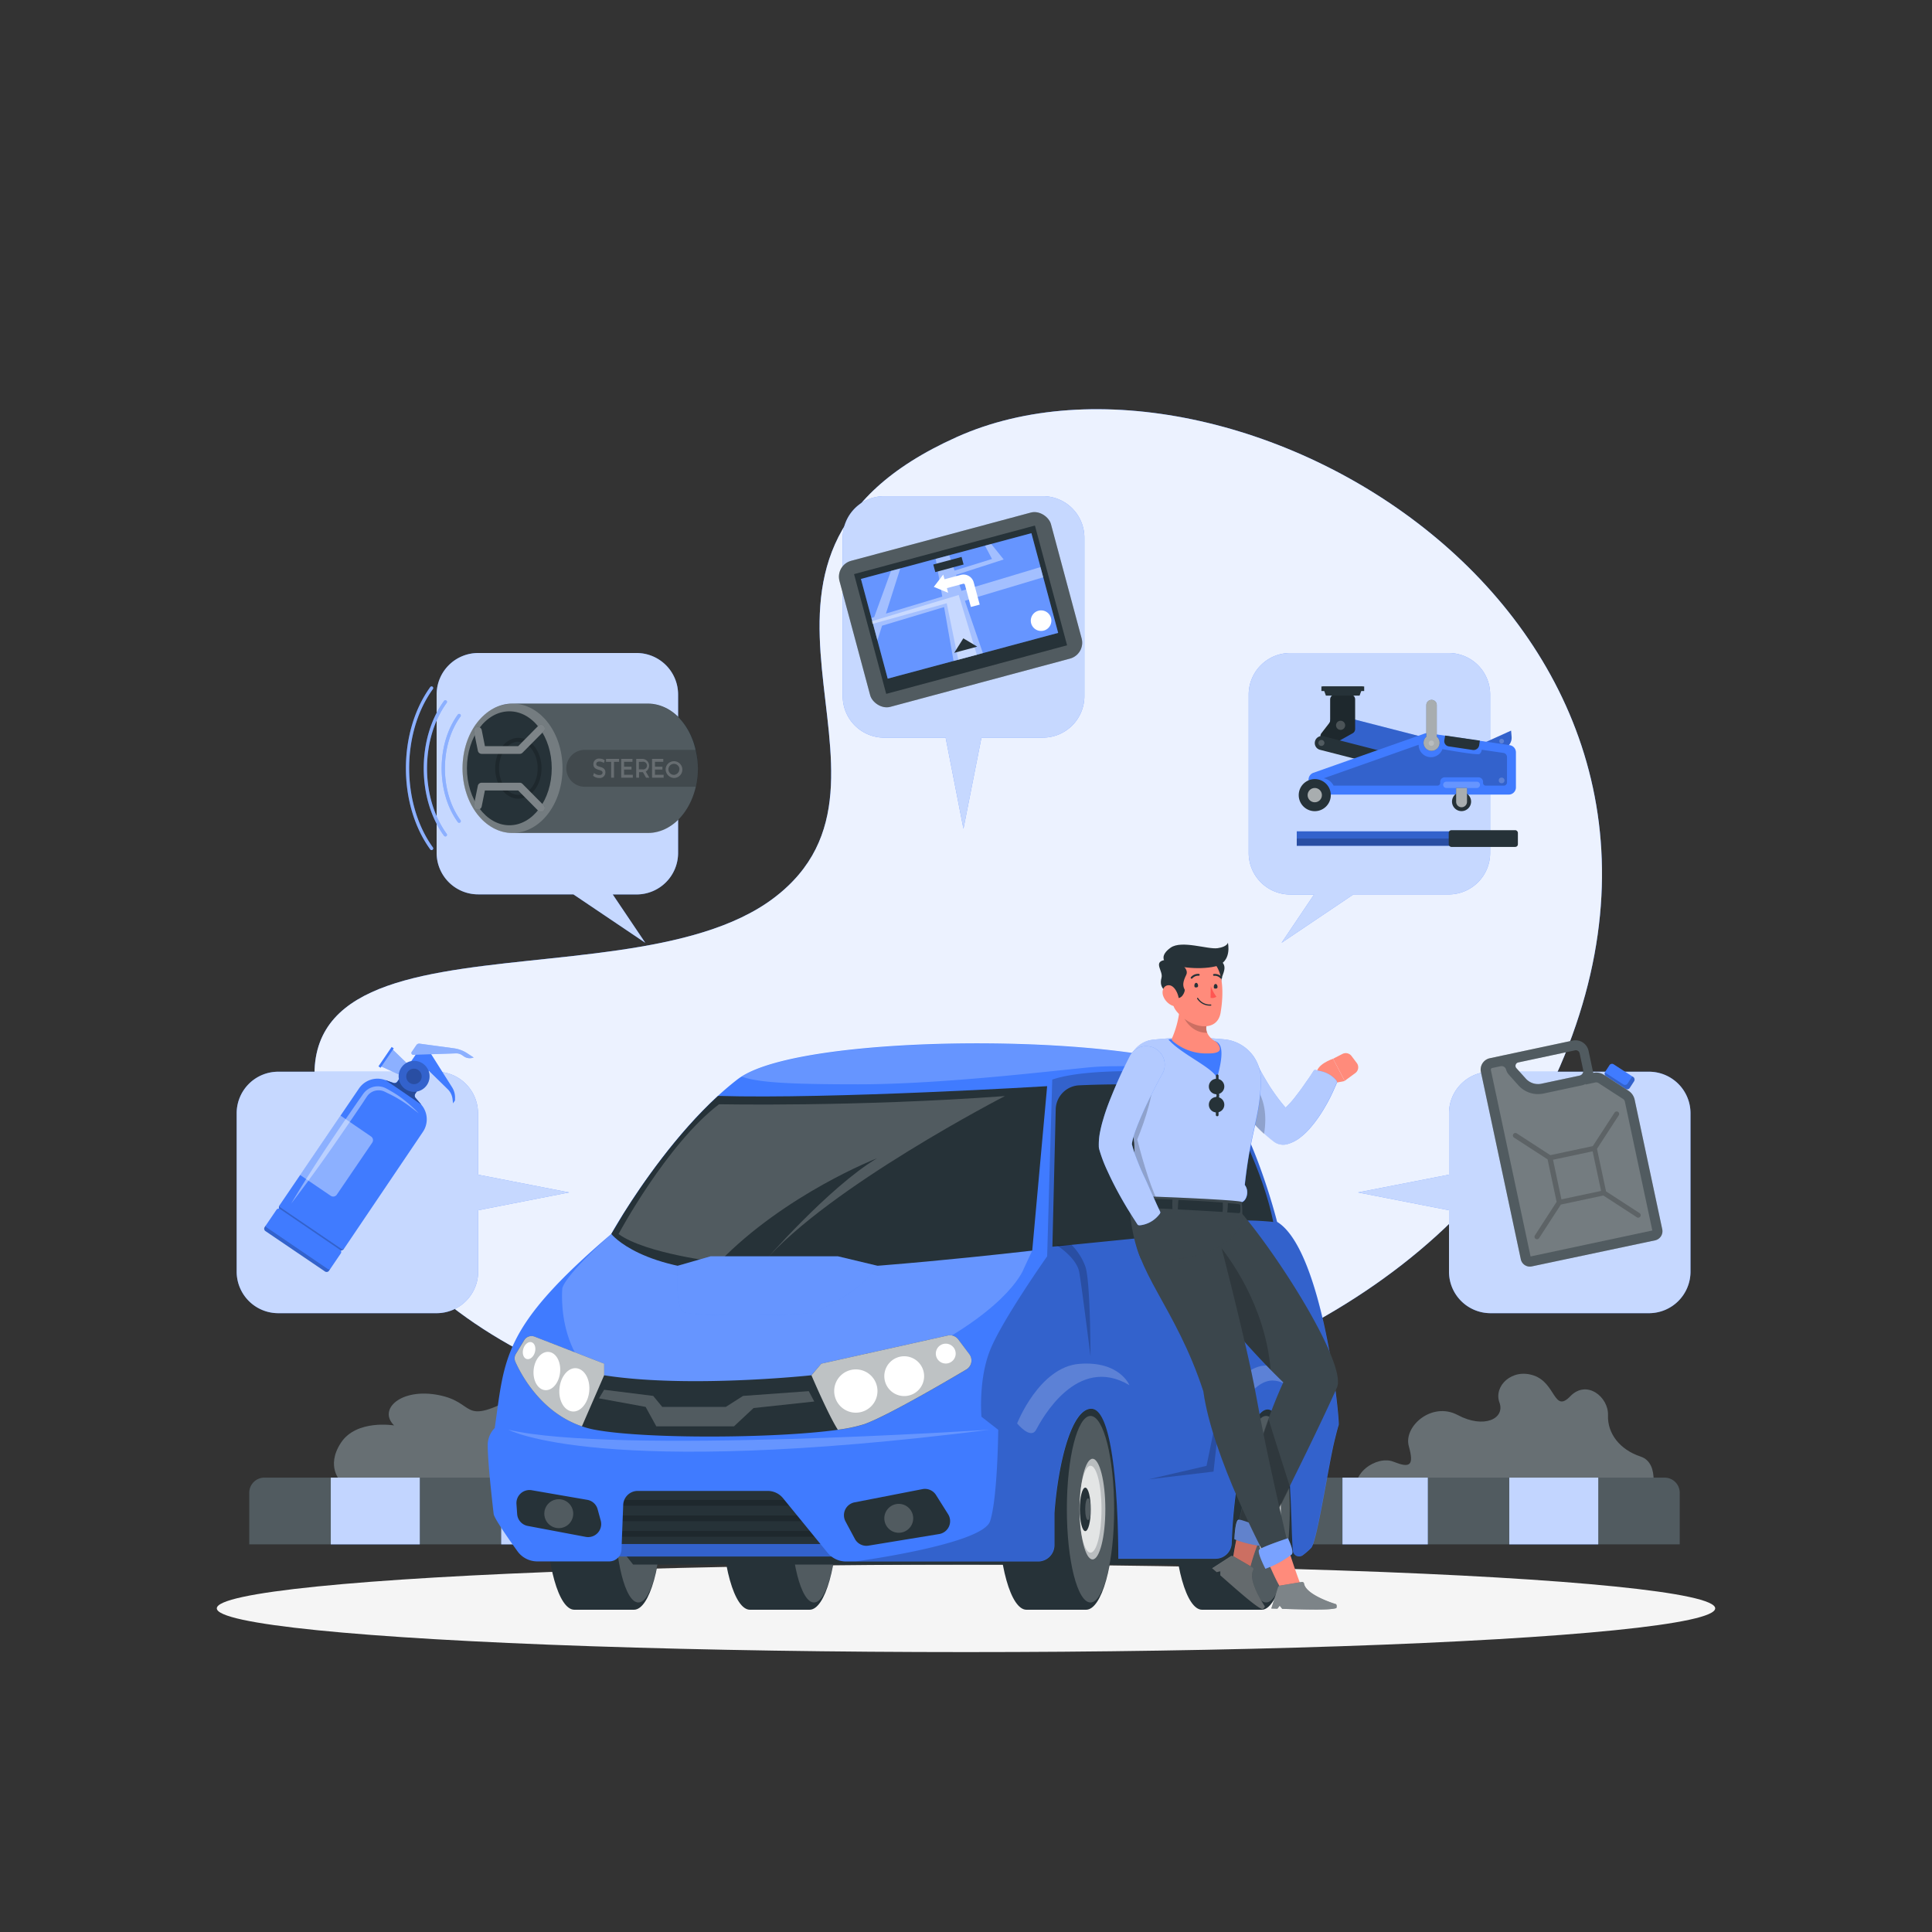 <svg xmlns="http://www.w3.org/2000/svg" viewBox="0 0 500 500"><rect x="0" y="0" width="500" height="500" fill="#333333" stroke="none"/><g id="freepik--background-simple--inject-70"><path d="M247.55,113.13c-70.64,31.78-6.51,88.43-47.3,119.28S48.57,227.59,90.84,307.7c49.66,94.1,267.12,81,314-34.38S318.19,81.35,247.55,113.13Z" style="fill:#407BFF"></path><path d="M247.55,113.13c-70.64,31.78-6.51,88.43-47.3,119.28S48.57,227.59,90.84,307.7c49.66,94.1,267.12,81,314-34.38S318.19,81.35,247.55,113.13Z" style="fill:#fff;opacity:0.9"></path></g><g id="freepik--Shadow--inject-70"><ellipse id="freepik--path--inject-70" cx="250" cy="416.24" rx="193.89" ry="11.32" style="fill:#f5f5f5"></ellipse></g><g id="freepik--Floor--inject-70"><path d="M427.3,387.68s2.67-8.94-2.73-10.73-8.6-6-8.42-10.69-5.5-9.33-9.77-4.9S402.69,358,397,356s-10.5,2.72-8.95,6.95-4.05,6.86-10.77,3.27-14.11,2.94-12.68,8.06.25,5.69-4,4-11.85,3.13-9.19,9.38S427.3,387.68,427.3,387.68Z" style="fill:#263238"></path><path d="M427.3,387.68s2.67-8.94-2.73-10.73-8.6-6-8.42-10.69-5.5-9.33-9.77-4.9S402.69,358,397,356s-10.5,2.72-8.95,6.95-4.05,6.86-10.77,3.27-14.11,2.94-12.68,8.06.25,5.69-4,4-11.85,3.13-9.19,9.38S427.3,387.68,427.3,387.68Z" style="fill:#fff;isolation:isolate;opacity:0.3"></path><path d="M169.07,389.34c4.79-3.25.48-8.78-4.32-9.43s-9.61-6.37-9.84-10-8.86-14.85-22.29-7.93-9.34,1-19.06-.93-15.84,3.65-11.57,7.85c0,0-9.76-1.66-13.78,4.52s0,10,0,10-18.35-.37-16.7,7.32S169.07,389.34,169.07,389.34Z" style="fill:#263238"></path><path d="M169.07,389.34c4.79-3.25.48-8.78-4.32-9.43s-9.61-6.37-9.84-10-8.86-14.85-22.29-7.93-9.34,1-19.06-.93-15.84,3.65-11.57,7.85c0,0-9.76-1.66-13.78,4.52s0,10,0,10-18.35-.37-16.7,7.32S169.07,389.34,169.07,389.34Z" style="fill:#fff;isolation:isolate;opacity:0.3"></path><path d="M434.71,386.54v13.14H64.51V386.54a3.92,3.92,0,0,1,3.87-4.13H430.84A3.92,3.92,0,0,1,434.71,386.54Z" style="fill:#263238"></path><rect x="85.61" y="382.41" width="23.02" height="17.26" style="fill:#407BFF"></rect><rect x="129.73" y="382.41" width="22.06" height="17.26" style="fill:#407BFF"></rect><rect x="172.89" y="382.41" width="23.02" height="17.26" style="fill:#407BFF"></rect><rect x="217" y="382.41" width="22.06" height="17.26" style="fill:#407BFF"></rect><rect x="260.16" y="382.41" width="22.06" height="17.26" style="fill:#407BFF"></rect><rect x="303.32" y="382.41" width="23.02" height="17.26" style="fill:#407BFF"></rect><rect x="347.44" y="382.41" width="22.06" height="17.26" style="fill:#407BFF"></rect><rect x="390.6" y="382.41" width="23.02" height="17.26" style="fill:#407BFF"></rect><g style="isolation:isolate;opacity:0.6"><rect x="85.61" y="382.41" width="23.02" height="17.26" style="fill:#fff"></rect><rect x="129.73" y="382.41" width="22.06" height="17.26" style="fill:#fff"></rect><rect x="172.89" y="382.41" width="23.02" height="17.26" style="fill:#fff"></rect><rect x="217" y="382.41" width="22.06" height="17.26" style="fill:#fff"></rect><rect x="260.16" y="382.41" width="22.06" height="17.26" style="fill:#fff"></rect><rect x="303.32" y="382.41" width="23.02" height="17.26" style="fill:#fff"></rect><rect x="347.44" y="382.41" width="22.06" height="17.26" style="fill:#fff"></rect><rect x="390.6" y="382.41" width="23.02" height="17.26" style="fill:#fff"></rect></g><path d="M434.71,386.54v13.14H64.51V386.54a3.92,3.92,0,0,1,3.87-4.13H430.84A3.92,3.92,0,0,1,434.71,386.54Z" style="fill:#fff;isolation:isolate;opacity:0.2"></path></g><g id="freepik--Fuel--inject-70"><path d="M426.72,277.36h-41A10.75,10.75,0,0,0,375,288.11V304l-23.57,4.6L375,313.21V329.1a10.75,10.75,0,0,0,10.75,10.75h41a10.75,10.75,0,0,0,10.75-10.75v-41A10.75,10.75,0,0,0,426.72,277.36Z" style="fill:#407BFF"></path><path d="M426.72,277.36h-41A10.75,10.75,0,0,0,375,288.11V304l-23.57,4.6L375,313.21V329.1a10.75,10.75,0,0,0,10.75,10.75h41a10.75,10.75,0,0,0,10.75-10.75v-41A10.75,10.75,0,0,0,426.72,277.36Z" style="fill:#fff;opacity:0.7"></path><rect x="415.38" y="276.78" width="7.6" height="3.66" rx="0.77" transform="translate(619.12 740.51) rotate(-147.02)" style="fill:#407BFF"></rect><path d="M415.63,278.49l5.09,3.3a.77.77,0,0,0,1.06-.22l1.16-1.79a.77.77,0,0,0-.23-1.06l-.29-.19a.45.45,0,0,1-.06.12l-1.15,1.78a.79.79,0,0,1-1.07.23l-4.79-3.11A.75.75,0,0,0,415.63,278.49Z" style="opacity:0.2"></path><path d="M385.61,273.86a3,3,0,0,0-2.34,3.61l10.31,48.41a2.4,2.4,0,0,0,2.86,1.86L428.33,321a2.42,2.42,0,0,0,1.86-2.86l-7.14-33.52a3.67,3.67,0,0,0-1.6-2.33l-6.34-4.12a3.68,3.68,0,0,0-2.78-.51h0l-1.2-5.64A3.47,3.47,0,0,0,407,269.3l-17.65,3.76Zm23.15,4.51-9.87,2.1a4.26,4.26,0,0,1-4-1.31l-2.45-2.72a.9.9,0,0,1,.48-1.48l14.74-3.14a1,1,0,0,1,1.14.74l.93,4.37A1.22,1.22,0,0,1,408.76,278.37Z" style="fill:#263238"></path><path d="M385.61,273.86a3,3,0,0,0-2.34,3.61l10.31,48.41a2.4,2.4,0,0,0,2.86,1.86L428.33,321a2.42,2.42,0,0,0,1.86-2.86l-7.14-33.52a3.67,3.67,0,0,0-1.6-2.33l-6.34-4.12a3.68,3.68,0,0,0-2.78-.51h0l-1.2-5.64A3.47,3.47,0,0,0,407,269.3l-17.65,3.76Zm23.15,4.51-9.87,2.1a4.26,4.26,0,0,1-4-1.31l-2.45-2.72a.9.9,0,0,1,.48-1.48l14.74-3.14a1,1,0,0,1,1.14.74l.93,4.37A1.22,1.22,0,0,1,408.76,278.37Z" style="fill:#fff;opacity:0.2"></path><path d="M427.62,318.45l-7.1-33.34a1.09,1.09,0,0,0-.48-.7l-6.34-4.11a1.1,1.1,0,0,0-.83-.16l-2.53.54,0-.15a3.62,3.62,0,0,1-1,.37l-9.87,2.1a6.82,6.82,0,0,1-6.5-2.11l-2.44-2.72a3.41,3.41,0,0,1-.78-1.43,1.2,1.2,0,0,0-1.42-.8l-2.14.45a.46.46,0,0,0-.35.54l10.27,48.24Z" style="fill:#fff;opacity:0.2"></path><path d="M397.23,319.72a.65.65,0,0,0,.19.89.65.65,0,0,0,.9-.19l5.63-8.68,11-2.34,8.67,5.63a.6.6,0,0,0,.49.09.62.62,0,0,0,.4-.28.64.64,0,0,0-.19-.89l-8.68-5.63-2.34-11,5.63-8.68a.64.64,0,0,0-.19-.9.66.66,0,0,0-.89.19l-5.63,8.68-11,2.34-8.68-5.63a.65.65,0,0,0-.71,1.09l8.68,5.63,2.34,11ZM405,310.2l-.9.2-.19-.89-1.8-8.47-.19-.9.9-.19,8.47-1.8.88-.19.19.9,1.81,8.47.19.88-.89.19Z" style="opacity:0.2"></path></g><g id="freepik--car-jack--inject-70"><path d="M374.91,169h-41a10.75,10.75,0,0,0-10.75,10.75v41a10.75,10.75,0,0,0,10.75,10.75h6.17L331.66,244l18.6-12.52h24.65a10.74,10.74,0,0,0,10.74-10.75v-41A10.74,10.74,0,0,0,374.91,169Z" style="fill:#407BFF"></path><path d="M374.91,169h-41a10.75,10.75,0,0,0-10.75,10.75v41a10.75,10.75,0,0,0,10.75,10.75h6.17L331.66,244l18.6-12.52h24.65a10.74,10.74,0,0,0,10.74-10.75v-41A10.74,10.74,0,0,0,374.91,169Z" style="fill:#fff;opacity:0.7"></path><path d="M384.3,192.15l6.76-3.06.14,1.57a2.94,2.94,0,0,1-1.24,2.66l-1.4,1Z" style="fill:#407BFF"></path><path d="M384.3,192.15l6.76-3.06.14,1.57a2.94,2.94,0,0,1-1.24,2.66l-1.4,1Z" style="opacity:0.2"></path><path d="M389.22,191.93a.61.61,0,1,1-.49-.72A.61.61,0,0,1,389.22,191.93Z" style="fill:#fff;opacity:0.2"></path><rect x="343.39" y="187.56" width="23.81" height="7.72" transform="translate(58.78 -82.36) rotate(14.4)" style="fill:#407BFF"></rect><rect x="343.39" y="187.56" width="23.81" height="7.72" transform="translate(58.78 -82.36) rotate(14.4)" style="opacity:0.2"></rect><path d="M342,189.74l2-2.59a1.19,1.19,0,0,0,.25-.75V181a1.24,1.24,0,0,1,1.24-1.24h4.05A1.23,1.23,0,0,1,350.7,181v7.69a1.23,1.23,0,0,1-.63,1.07l-5.13,2.88a1.25,1.25,0,0,1-1.36-.1l-1.4-1.09A1.23,1.23,0,0,1,342,189.74Z" style="fill:#263238"></path><path d="M342,189.74l2-2.59a1.19,1.19,0,0,0,.25-.75V181a1.24,1.24,0,0,1,1.24-1.24h4.05A1.23,1.23,0,0,1,350.7,181v7.69a1.23,1.23,0,0,1-.63,1.07l-5.13,2.88a1.25,1.25,0,0,1-1.36-.1l-1.4-1.09A1.23,1.23,0,0,1,342,189.74Z" style="opacity:0.2"></path><path d="M365.34,200.14l-23.72-6.09a1.8,1.8,0,0,1-1.3-2.2h0a1.81,1.81,0,0,1,2.2-1.31l23.72,6.09Z" style="fill:#263238"></path><path d="M342.73,192.47a.77.77,0,1,1-1.5-.39.79.79,0,0,1,.95-.56A.78.78,0,0,1,342.73,192.47Z" style="fill:#fff;opacity:0.2"></path><path d="M348.09,188a1.18,1.18,0,1,1-.85-1.43A1.18,1.18,0,0,1,348.09,188Z" style="fill:#fff;opacity:0.2"></path><polygon points="351.86 180.02 343.14 180.02 342.28 177.65 352.72 177.65 351.86 180.02" style="fill:#263238"></polygon><rect x="341.98" y="177.65" width="11.07" height="1.19" style="fill:#263238"></rect><path d="M339.9,200l28.8-10.16a1.93,1.93,0,0,1,.89-.09l21.13,3.1a1.88,1.88,0,0,1,1.6,1.85v9.07a1.87,1.87,0,0,1-1.87,1.87H340.52a1.87,1.87,0,0,1-1.87-1.87v-2A1.89,1.89,0,0,1,339.9,200Z" style="fill:#407BFF"></path><path d="M389.12,194.86l-5.65-.83a1.56,1.56,0,0,1-.56,1.09c-.55.41-9.61-1.25-9.61-1.25a3.17,3.17,0,0,1-6.15-1.06v-.07l-24.55,8.67.27.07a3.65,3.65,0,0,1,2.26,1.84H372a.72.72,0,0,0,.72-.72v-.26a1.16,1.16,0,0,1,1.16-1.16h8.77a1.16,1.16,0,0,1,1.16,1.16v.26a.72.72,0,0,0,.72.72h4.66a.82.82,0,0,0,.82-.82v-6.56A1.09,1.09,0,0,0,389.12,194.86Z" style="opacity:0.2"></path><path d="M344.41,205.78a4.15,4.15,0,1,1-4.15-4.15A4.14,4.14,0,0,1,344.41,205.78Z" style="fill:#263238"></path><circle cx="340.26" cy="205.78" r="1.85" style="fill:#fff;opacity:0.6"></circle><path d="M382.21,203.93H374.3a.82.82,0,0,1-.81-.82h0a.81.81,0,0,1,.81-.81h7.91a.82.82,0,0,1,.81.81h0A.82.82,0,0,1,382.21,203.93Z" style="fill:#fff;opacity:0.2"></path><path d="M380.72,207.46a2.47,2.47,0,1,0-2.47,2.46A2.48,2.48,0,0,0,380.72,207.46Z" style="fill:#263238"></path><path d="M378.25,208.91h0a1.4,1.4,0,0,1-1.4-1.4v-3.58h2.81v3.58A1.4,1.4,0,0,1,378.25,208.91Z" style="fill:#263238"></path><path d="M378.25,208.91h0a1.4,1.4,0,0,1-1.4-1.4v-3.58h2.81v3.58A1.4,1.4,0,0,1,378.25,208.91Z" style="fill:#fff;opacity:0.6"></path><path d="M371.83,190.67v-8.2a1.34,1.34,0,0,0-1.34-1.34h0a1.35,1.35,0,0,0-1.35,1.34v8.2a2.07,2.07,0,1,0,3.42,1.57A2,2,0,0,0,371.83,190.67Z" style="fill:#263238"></path><path d="M374,190.36l-.21,1.24a1.36,1.36,0,0,0,1.13,1.56l6.22.93a1.47,1.47,0,0,0,1.67-1.23l.17-1.19Z" style="fill:#263238"></path><path d="M371.83,190.67v-8.2a1.34,1.34,0,0,0-1.34-1.34h0a1.35,1.35,0,0,0-1.35,1.34v8.2a2.07,2.07,0,1,0,3.42,1.57A2,2,0,0,0,371.83,190.67Z" style="fill:#fff;opacity:0.6"></path><circle cx="370.44" cy="192.34" r="0.68" style="fill:#fff;opacity:0.2"></circle><circle cx="388.62" cy="201.97" r="0.74" style="fill:#fff;opacity:0.2"></circle><rect x="335.6" y="215.15" width="56.21" height="3.74" style="fill:#407BFF"></rect><rect x="335.6" y="215.15" width="56.21" height="3.74" style="opacity:0.2"></rect><rect x="335.6" y="217.02" width="56.21" height="1.87" style="opacity:0.2"></rect><rect x="374.93" y="214.85" width="17.9" height="4.33" rx="0.67" style="fill:#263238"></rect></g><g id="freepik--Device--inject-70"><path d="M269.84,128.41h-41a10.75,10.75,0,0,0-10.75,10.75v41a10.75,10.75,0,0,0,10.75,10.75h15.89l4.61,23.58L254,190.9h15.89a10.75,10.75,0,0,0,10.75-10.75v-41A10.75,10.75,0,0,0,269.84,128.41Z" style="fill:#407BFF"></path><path d="M269.84,128.41h-41a10.75,10.75,0,0,0-10.75,10.75v41a10.75,10.75,0,0,0,10.75,10.75h15.89l4.61,23.58L254,190.9h15.89a10.75,10.75,0,0,0,10.75-10.75v-41A10.75,10.75,0,0,0,269.84,128.41Z" style="fill:#fff;opacity:0.7"></path><rect x="220.25" y="138.24" width="56.67" height="39.13" rx="4.26" transform="translate(-32.41 69.85) rotate(-15.03)" style="fill:#263238"></rect><rect x="220.25" y="138.24" width="56.67" height="39.13" rx="4.26" transform="translate(-32.41 69.85) rotate(-15.03)" style="fill:#fff;opacity:0.2"></rect><rect x="224.35" y="141.76" width="48.47" height="32.09" transform="translate(-32.41 69.85) rotate(-15.03)" style="fill:#263238"></rect><rect x="225.49" y="143.46" width="45.68" height="26.72" transform="translate(-32.17 69.75) rotate(-15.03)" style="fill:#407BFF"></rect><rect x="225.49" y="143.47" width="45.67" height="26.71" transform="translate(-32.17 69.75) rotate(-15.03)" style="fill:#fff;opacity:0.2"></rect><polygon points="269.98 149.4 249.71 155.48 254.37 169.03 246.78 171.06 244.33 157.11 228.28 161.93 227.07 165.72 225.51 159.93 226.24 159.71 230.59 147.75 232.99 147.11 229.28 158.79 243.86 154.4 242.16 144.65 245.67 143.71 247.03 147.68 256.73 144.66 254.92 141.22 256.54 140.79 259.75 144.79 247.41 148.78 248.83 152.91 269.27 146.77 269.98 149.4" style="fill:#fff;opacity:0.4"></polygon><path d="M272,159.94a2.66,2.66,0,1,1-3.26-1.88A2.66,2.66,0,0,1,272,159.94Z" style="fill:#fff"></path><polygon points="252.8 169.45 248.11 153.98 225.62 160.77 225.79 161.47 245.01 156.12 248 170.74 252.8 169.45" style="fill:#fff;opacity:0.4"></polygon><path d="M248.64,148.79l-4.2,1.12-.33-1.21-2.44,3.18,3.71,1.54-.32-1.21,4.2-1.13a.37.37,0,0,1,.46.26l1.54,5.74,2.29-.61L252,150.73A2.74,2.74,0,0,0,248.64,148.79Z" style="fill:#fff"></path><rect x="241.66" y="145.1" width="7.58" height="2.03" transform="translate(-29.49 68.63) rotate(-15.03)" style="fill:#263238"></rect><polygon points="249.31 165.2 252.9 167.35 246.95 168.95 249.31 165.2" style="fill:#263238"></polygon></g><g id="freepik--Speaker--inject-70"><path d="M164.78,169h-41A10.74,10.74,0,0,0,113,179.71v41a10.74,10.74,0,0,0,10.74,10.75h24.65L167,244l-8.43-12.52h6.18a10.74,10.74,0,0,0,10.74-10.75v-41A10.74,10.74,0,0,0,164.78,169Z" style="fill:#407BFF"></path><path d="M164.78,169h-41A10.74,10.74,0,0,0,113,179.71v41a10.74,10.74,0,0,0,10.74,10.75h24.65L167,244l-8.43-12.52h6.18a10.74,10.74,0,0,0,10.74-10.75v-41A10.74,10.74,0,0,0,164.78,169Z" style="fill:#fff;opacity:0.7"></path><path d="M167.65,182.09h-35c-7.15,0-12.95,7.49-12.95,16.74s5.8,16.75,12.95,16.75h35c7.16,0,13-7.5,13-16.75S174.81,182.09,167.65,182.09Z" style="fill:#263238"></path><path d="M180.61,198.83a21.22,21.22,0,0,1-.54,4.78c-1.59,6.92-6.55,12-12.42,12h-35c-7.16,0-13-7.5-13-16.75a19.42,19.42,0,0,1,3.8-11.84,11.68,11.68,0,0,1,9.16-4.9h35c5.88,0,10.84,5,12.42,12A21.13,21.13,0,0,1,180.61,198.83Z" style="fill:#fff;opacity:0.2"></path><ellipse cx="132.63" cy="198.83" rx="12.95" ry="16.74" style="fill:#fff;opacity:0.2"></ellipse><path d="M131.84,213.58c-6,0-11-6.62-11-14.75s4.92-14.74,11-14.74,10.95,6.61,10.95,14.74S137.88,213.58,131.84,213.58Z" style="fill:#263238"></path><g style="opacity:0.2"><path d="M134.15,206.71c-3.3,0-6-3.53-6-7.88s2.69-7.88,6-7.88,6,3.53,6,7.88S137.45,206.71,134.15,206.71Zm0-14.76c-2.75,0-5,3.09-5,6.88s2.24,6.88,5,6.88,5-3.08,5-6.88S136.9,192,134.15,192Z"></path></g><path d="M134.51,195.1h-9.84a1,1,0,0,1-1-.81l-1-4.94a1,1,0,0,1,2-.4l.83,4.15h8.61l5.19-5.25a1,1,0,0,1,1.42,1.41l-5.49,5.54A1,1,0,0,1,134.51,195.1Z" style="fill:#263238"></path><path d="M140,210.1a1,1,0,0,1-.71-.29l-5.19-5.24h-8.61l-.83,4.14a1,1,0,0,1-2-.4l1-4.94a1,1,0,0,1,1-.8h9.84a1,1,0,0,1,.71.29l5.49,5.54a1,1,0,0,1,0,1.42A1,1,0,0,1,140,210.1Z" style="fill:#263238"></path><g style="opacity:0.4"><path d="M134.51,195.1h-9.84a1,1,0,0,1-1-.81l-1-4.94a1,1,0,0,1,2-.4l.83,4.15h8.61l5.19-5.25a1,1,0,0,1,1.42,1.41l-5.49,5.54A1,1,0,0,1,134.51,195.1Z" style="fill:#fff"></path><path d="M140,210.1a1,1,0,0,1-.71-.29l-5.19-5.24h-8.61l-.83,4.14a1,1,0,0,1-2-.4l1-4.94a1,1,0,0,1,1-.8h9.84a1,1,0,0,1,.71.29l5.49,5.54a1,1,0,0,1,0,1.42A1,1,0,0,1,140,210.1Z" style="fill:#fff"></path></g><path d="M180.61,198.83a21.22,21.22,0,0,1-.54,4.78H151.34a4.78,4.78,0,0,1-4.78-4.78,4.78,4.78,0,0,1,4.78-4.77h28.73A21.13,21.13,0,0,1,180.61,198.83Z" style="opacity:0.2"></path><g style="opacity:0.2"><path d="M153.49,200.75l.25-.7a2,2,0,0,0,1.32.53c.62,0,.88-.27.88-.63,0-1-2.37-.36-2.37-2.17a1.42,1.42,0,0,1,1.61-1.45,2.15,2.15,0,0,1,1.32.43l-.23.7a1.9,1.9,0,0,0-1.1-.38c-.61,0-.86.29-.86.66,0,1,2.36.36,2.36,2.15a1.43,1.43,0,0,1-1.61,1.45A2.25,2.25,0,0,1,153.49,200.75Z" style="fill:#fff"></path><path d="M158.16,197.16h-1.32v-.76h3.38v.76H158.9v4.11h-.74Z" style="fill:#fff"></path><path d="M163.77,200.51v.76h-3V196.4h2.91v.75h-2.17v1.27h1.92v.74h-1.92v1.35Z" style="fill:#fff"></path><path d="M167.2,201.27l-.81-1.43h-1v1.42h-.74V196.4h1.64a1.76,1.76,0,0,1,.84,3.27l.92,1.6Zm-1-4.11h-.86v1.94h.86a1,1,0,1,0,0-1.94Z" style="fill:#fff"></path><path d="M171.75,200.51v.76h-3V196.4h2.91v.75H169.5v1.27h1.93v.74H169.5v1.35Z" style="fill:#fff"></path><path d="M172.28,198.83a2.17,2.17,0,1,1,2.14,2.51A2.27,2.27,0,0,1,172.28,198.83Zm3.54,0a1.43,1.43,0,1,0-1.4,1.71A1.53,1.53,0,0,0,175.82,198.83Z" style="fill:#fff"></path></g><path d="M111.69,220a.41.41,0,0,1-.34-.18c-8.4-11.57-8.4-30.39,0-42a.42.42,0,0,1,.59-.1.44.44,0,0,1,.1.6c-8.2,11.29-8.2,29.67,0,41a.43.43,0,0,1-.35.68Z" style="fill:#407BFF"></path><path d="M115.26,216.47a.46.46,0,0,1-.35-.17c-7-9.62-7-25.28,0-34.9a.43.43,0,0,1,.6-.09.42.42,0,0,1,.09.59c-6.78,9.35-6.78,24.55,0,33.9a.42.42,0,0,1-.09.59A.39.39,0,0,1,115.26,216.47Z" style="fill:#407BFF"></path><path d="M118.83,212.94a.44.44,0,0,1-.35-.18c-5.57-7.67-5.57-20.15,0-27.82a.44.44,0,0,1,.6-.1.43.43,0,0,1,.09.6c-5.37,7.39-5.37,19.43,0,26.82a.43.43,0,0,1-.09.6A.49.49,0,0,1,118.83,212.94Z" style="fill:#407BFF"></path><g style="opacity:0.4"><path d="M111.69,220a.41.41,0,0,1-.34-.18c-8.4-11.57-8.4-30.39,0-42a.42.42,0,0,1,.59-.1.44.44,0,0,1,.1.6c-8.2,11.29-8.2,29.67,0,41a.43.43,0,0,1-.35.68Z" style="fill:#fff"></path></g><g style="opacity:0.4"><path d="M115.26,216.47a.46.46,0,0,1-.35-.17c-7-9.62-7-25.28,0-34.9a.43.43,0,0,1,.6-.09.42.42,0,0,1,.09.59c-6.78,9.35-6.78,24.55,0,33.9a.42.42,0,0,1-.09.59A.39.39,0,0,1,115.26,216.47Z" style="fill:#fff"></path></g><g style="opacity:0.4"><path d="M118.83,212.94a.44.44,0,0,1-.35-.18c-5.57-7.67-5.57-20.15,0-27.82a.44.44,0,0,1,.6-.1.43.43,0,0,1,.09.6c-5.37,7.39-5.37,19.43,0,26.82a.43.43,0,0,1-.09.6A.49.49,0,0,1,118.83,212.94Z" style="fill:#fff"></path></g></g><g id="freepik--Extinguisher--inject-70"><path d="M147.28,308.6,123.71,304V288.11A10.75,10.75,0,0,0,113,277.36H72a10.75,10.75,0,0,0-10.75,10.75v41A10.76,10.76,0,0,0,72,339.85h41a10.75,10.75,0,0,0,10.75-10.75V313.21Z" style="fill:#407BFF"></path><path d="M147.28,308.6,123.71,304V288.11A10.75,10.75,0,0,0,113,277.36H72a10.75,10.75,0,0,0-10.75,10.75v41A10.76,10.76,0,0,0,72,339.85h41a10.75,10.75,0,0,0,10.75-10.75V313.21Z" style="fill:#fff;opacity:0.7"></path><path d="M88.21,323.64a.69.69,0,0,1,0,.72l-3.06,4.51a.75.75,0,0,1-1,.2L68.68,318.59a.75.75,0,0,1-.19-1l3.06-4.5a.77.77,0,0,1,.66-.31,1,1,0,0,1,.13-.84L92.9,281.7a5.8,5.8,0,0,1,6.72-2.21h0l0,0,2.18.76a.89.89,0,0,0,1-.34l3.06-4.48,4.58,3.12-3,4.48a.9.9,0,0,0,.07,1.1l1.51,1.74,0,0a5.8,5.8,0,0,1,.42,7.07L89,323.21A1,1,0,0,1,88.21,323.64Z" style="fill:#407BFF"></path><path d="M96.35,295.69l-9.18,13.48a1.13,1.13,0,0,1-1.58.3l-7.93-5.39,10.46-15.37L96,294.1A1.15,1.15,0,0,1,96.35,295.69Z" style="fill:#fff;opacity:0.4"></path><path d="M109.06,285.89c-2.52-1.74-8.79-6.06-9.39-6.38l2.18.76a.89.89,0,0,0,1-.34l3.06-4.48,4.58,3.12-3,4.48a.9.9,0,0,0,.07,1.1Z" style="fill:#407BFF"></path><path d="M109.06,285.89c-2.52-1.74-8.79-6.06-9.39-6.38l2.18.76a.89.89,0,0,0,1-.34l3.06-4.48,4.58,3.12-3,4.48a.9.9,0,0,0,.07,1.1Z" style="opacity:0.4"></path><polygon points="105.55 279.14 98.41 275.88 101.44 271.44 107.08 276.89 105.55 279.14" style="fill:#407BFF"></polygon><polygon points="105.55 279.14 98.41 275.88 101.44 271.44 107.08 276.89 105.55 279.14" style="fill:#fff;opacity:0.4"></polygon><path d="M110.46,280.83a4,4,0,1,1-1.06-5.6A4,4,0,0,1,110.46,280.83Z" style="fill:#407BFF"></path><path d="M106.53,272.28l1.23-1.81a.87.87,0,0,1,.84-.37l8.86,1.2a8.44,8.44,0,0,1,3.59,1.38l1.53,1h0a2.75,2.75,0,0,1-2.52-.28l-.46-.32a2.69,2.69,0,0,0-1.62-.47l-11,.38A.48.48,0,0,1,106.53,272.28Z" style="fill:#407BFF"></path><path d="M111.32,272.4l5.69,9a5,5,0,0,1,.75,2.93l0,.46-.52.76-.12-1.09a4.26,4.26,0,0,0-1.25-2.57L111,277.13l-1.42,2.09-4.29-2.92,2.69-3.94Z" style="fill:#407BFF"></path><rect x="99.58" y="270.61" width="0.66" height="6.07" transform="translate(171.25 -8.8) rotate(34.23)" style="fill:#407BFF"></rect><path d="M110.46,280.83a4,4,0,1,1-1.06-5.6A4,4,0,0,1,110.46,280.83Z" style="opacity:0.2"></path><path d="M108.79,279.7a2,2,0,0,1-2.79.53,2,2,0,1,1,2.79-.53Z" style="opacity:0.2"></path><path d="M106.53,272.28l1.23-1.81a.87.87,0,0,1,.84-.37l8.86,1.2a8.44,8.44,0,0,1,3.59,1.38l1.53,1h0a2.75,2.75,0,0,1-2.52-.28l-.46-.32a2.69,2.69,0,0,0-1.62-.47l-11,.38A.48.48,0,0,1,106.53,272.28Z" style="fill:#fff;opacity:0.4"></path><path d="M85.44,328.37l-.34.5a.75.75,0,0,1-1,.2L68.68,318.59a.75.75,0,0,1-.19-1l.34-.5h0a.46.46,0,0,0,.16.55l15.86,10.79a.45.45,0,0,0,.57-.05Z" style="opacity:0.2"></path><path d="M89,323.14l0,.07a1,1,0,0,1-.74.43l-16-10.89a1,1,0,0,1,.13-.84l0-.08h0a.46.46,0,0,0,.12.61l15.86,10.79a.44.44,0,0,0,.61-.11Z" style="opacity:0.2"></path><path d="M75.36,311.48q3.23-5.43,6.66-10.71c2.28-3.53,4.62-7,7-10.5l3.58-5.19.91-1.29.45-.65a5.35,5.35,0,0,1,.58-.68,4.6,4.6,0,0,1,3.22-1.32,4.67,4.67,0,0,1,1.73.33,12.07,12.07,0,0,1,1.44.77,29,29,0,0,1,2.69,1.7,37.27,37.27,0,0,1,4.76,4.19l-2.51-1.92c-.84-.62-1.71-1.2-2.6-1.73a30.21,30.21,0,0,0-2.75-1.48c-.47-.22-.95-.49-1.37-.64a3.5,3.5,0,0,0-1.36-.18,3.59,3.59,0,0,0-2.85,1.63l-.44.66-.86,1.31L90.09,291c-2.38,3.47-4.76,6.93-7.21,10.34S77.93,308.15,75.36,311.48Z" style="fill:#fff;opacity:0.4"></path></g><g id="freepik--Car--inject-70"><path d="M164.06,364.6H148.65c-4.05,0-7.33,11.63-7.33,26s3.28,26,7.33,26h15.41c4.05,0,7.33-11.63,7.33-26S168.11,364.6,164.06,364.6Z" style="fill:#263238"></path><path d="M165.21,366.44c-3.38,0-6.12,10.81-6.12,24.14s2.74,24.14,6.12,24.14,6.12-10.81,6.12-24.14S168.59,366.44,165.21,366.44Z" style="fill:#fff;opacity:0.2"></path><path d="M165.74,377.53c-1.83,0-3.31,5.84-3.31,13.05s1.48,13,3.31,13,3.31-5.84,3.31-13S167.57,377.53,165.74,377.53Z" style="fill:#fff;opacity:0.6"></path><path d="M165.21,379.33c-1.57,0-2.85,5-2.85,11.25s1.28,11.25,2.85,11.25,2.86-5,2.86-11.25S166.79,379.33,165.21,379.33Z" style="fill:#fff;opacity:0.6"></path><path d="M163.86,385c-.79,0-1.43,2.52-1.43,5.63s.64,5.63,1.43,5.63,1.43-2.52,1.43-5.63S164.65,385,163.86,385Z" style="fill:#263238"></path><path d="M164.56,387.77c-.39,0-.71,1.26-.71,2.81s.32,2.81.71,2.81.71-1.26.71-2.81S165,387.77,164.56,387.77Z" style="fill:#fff;opacity:0.2"></path><path d="M209.51,364.6H194.09c-4.05,0-7.33,11.63-7.33,26s3.28,26,7.33,26h15.42c4.05,0,7.33-11.63,7.33-26S213.56,364.6,209.51,364.6Z" style="fill:#263238"></path><path d="M210.66,366.44c-3.38,0-6.13,10.81-6.13,24.14s2.75,24.14,6.13,24.14,6.12-10.81,6.12-24.14S214,366.44,210.66,366.44Z" style="fill:#fff;opacity:0.2"></path><path d="M211.19,377.53c-1.83,0-3.31,5.84-3.31,13.05s1.48,13,3.31,13,3.31-5.84,3.31-13S213,377.53,211.19,377.53Z" style="fill:#fff;opacity:0.6"></path><path d="M210.66,379.33c-1.58,0-2.86,5-2.86,11.25s1.28,11.25,2.86,11.25,2.85-5,2.85-11.25S212.23,379.33,210.66,379.33Z" style="fill:#fff;opacity:0.6"></path><path d="M209.31,385c-.79,0-1.43,2.52-1.43,5.63s.64,5.63,1.43,5.63,1.42-2.52,1.42-5.63S210.09,385,209.31,385Z" style="fill:#263238"></path><path d="M210,387.77c-.4,0-.72,1.26-.72,2.81s.32,2.81.72,2.81.71-1.26.71-2.81S210.4,387.77,210,387.77Z" style="fill:#fff;opacity:0.2"></path><path d="M337.21,398.49l-3.36,6.42h-170l-7.5-9.46L276.1,340.39s62.54,5.8,62.54,7S337.21,398.49,337.21,398.49Z" style="fill:#263238"></path><path d="M281.07,364.6H265.65c-4,0-7.33,11.63-7.33,26s3.29,26,7.33,26h15.42c4.05,0,7.33-11.63,7.33-26S285.12,364.6,281.07,364.6Z" style="fill:#263238"></path><path d="M282.22,366.44c-3.38,0-6.12,10.81-6.12,24.14s2.74,24.14,6.12,24.14,6.12-10.81,6.12-24.14S285.6,366.44,282.22,366.44Z" style="fill:#fff;opacity:0.2"></path><path d="M282.75,377.53c-1.83,0-3.31,5.84-3.31,13.05s1.48,13,3.31,13,3.31-5.84,3.31-13S284.58,377.53,282.75,377.53Z" style="fill:#fff;opacity:0.6"></path><path d="M282.22,379.33c-1.58,0-2.86,5-2.86,11.25s1.28,11.25,2.86,11.25,2.85-5,2.85-11.25S283.8,379.33,282.22,379.33Z" style="fill:#fff;opacity:0.6"></path><path d="M280.87,385c-.79,0-1.43,2.52-1.43,5.63s.64,5.63,1.43,5.63,1.42-2.52,1.42-5.63S281.66,385,280.87,385Z" style="fill:#263238"></path><path d="M281.57,387.77c-.4,0-.72,1.26-.72,2.81s.32,2.81.72,2.81.71-1.26.71-2.81S282,387.77,281.57,387.77Z" style="fill:#fff;opacity:0.2"></path><path d="M326.52,364.6H311.1c-4.05,0-7.33,11.63-7.33,26s3.28,26,7.33,26h15.42c4,0,7.33-11.63,7.33-26S330.56,364.6,326.52,364.6Z" style="fill:#263238"></path><path d="M327.66,366.44c-3.38,0-6.12,10.81-6.12,24.14s2.74,24.14,6.12,24.14,6.13-10.81,6.13-24.14S331.05,366.44,327.66,366.44Z" style="fill:#fff;opacity:0.2"></path><path d="M328.19,377.53c-1.82,0-3.3,5.84-3.3,13.05s1.48,13,3.3,13,3.31-5.84,3.31-13S330,377.53,328.19,377.53Z" style="fill:#fff;opacity:0.6"></path><path d="M327.66,379.33c-1.57,0-2.85,5-2.85,11.25s1.28,11.25,2.85,11.25,2.86-5,2.86-11.25S329.24,379.33,327.66,379.33Z" style="fill:#fff;opacity:0.6"></path><path d="M326.31,385c-.79,0-1.42,2.52-1.42,5.63s.63,5.63,1.42,5.63,1.43-2.52,1.43-5.63S327.1,385,326.31,385Z" style="fill:#263238"></path><path d="M327,387.77c-.39,0-.71,1.26-.71,2.81s.32,2.81.71,2.81.72-1.26.72-2.81S327.41,387.77,327,387.77Z" style="fill:#fff;opacity:0.2"></path><rect x="159.37" y="377.54" width="58.55" height="24.29" style="fill:#263238"></rect><rect x="159.37" y="399.59" width="58.55" height="3.23" style="fill:#407BFF"></rect><rect x="159.37" y="399.59" width="58.55" height="3.23" style="opacity:0.2"></rect><rect x="159.37" y="396.21" width="58.55" height="1.49" style="opacity:0.2"></rect><rect x="159.37" y="392.2" width="58.55" height="1.49" style="opacity:0.2"></rect><rect x="159.37" y="388.19" width="58.55" height="1.49" style="opacity:0.2"></rect><rect x="159.37" y="384.18" width="58.55" height="1.49" style="opacity:0.2"></rect><rect x="159.37" y="380.17" width="58.55" height="1.49" style="opacity:0.2"></rect><rect x="159.37" y="376.16" width="58.55" height="1.49" style="opacity:0.2"></rect><path d="M126.22,373.85c0,2.43.31,6.29.69,10.14.28,2.81.59,5.6.85,7.83.13,1.11,3.81,6.37,6.15,9.63a6.32,6.32,0,0,0,5.14,2.64h18.61a3.18,3.18,0,0,0,3.18-3.06l.45-11.59a3.75,3.75,0,0,1,3.73-3.59l33.62,0a5.12,5.12,0,0,1,4,1.87l11.52,14.11a6.17,6.17,0,0,0,4.79,2.28h49.7a4.24,4.24,0,0,0,4.24-4.24v-8.29c.95-12.95,4.44-27,9.52-27,5.84,0,7,24.81,7,38.83h25.15a4.21,4.21,0,0,0,4.21-4.06c.67-20.1,5.72-37.12,10.29-34.27,5.53,3.46,4.85,29.24,5.53,36.27a1.62,1.62,0,0,0,2.56,1.15,17.73,17.73,0,0,0,2.18-1.9c1.5-1.59,4.39-20.86,6-27.58.52-2.13.92-3.7,1.11-4.2.39-1.06-4-45.4-15.92-52.6,0,0-7.27-29.16-18.29-38.23-.12-.11-.25-.21-.38-.31a13.39,13.39,0,0,0-1.48-1,10,10,0,0,0-2.14-1c-26-8.14-99.47-7.77-116.28,2.9q-.54.35-1,.69c-1.74,1.34-3.45,2.79-5.11,4.31-10.81,9.93-19.78,23-24.35,30.29l-.08.12c-1.6,2.54-2.65,4.35-3,5l-.13.22,0,.07c-28.44,24.26-27.61,32.09-30.24,50.29A6.29,6.29,0,0,0,126.22,373.85Z" style="fill:#407BFF"></path><path d="M221.48,404.09H268.6a4.24,4.24,0,0,0,4.24-4.24v-8.29c.95-12.95,4.44-27,9.52-27,5.84,0,7,24.81,7,38.83h25.15a4.21,4.21,0,0,0,4.21-4.06c.67-20.1,5.72-37.12,10.29-34.27,5.53,3.46,4.85,29.24,5.53,36.27a1.62,1.62,0,0,0,2.56,1.15,17.73,17.73,0,0,0,2.18-1.9c1.5-1.59,4.39-20.86,6-27.58.52-2.13.92-3.7,1.11-4.2.39-1.06-4-45.4-15.92-52.6,0,0-7.27-29.16-18.29-38.23-9.18-.69-30.37-1.83-39.86,1.43L271,325.13s-11.78,16.7-14.81,24.4S254,366.65,254,366.65l4.34,3.38s-.14,17.65-2.11,23.66S221.48,404.09,221.48,404.09Z" style="opacity:0.2"></path><path d="M265,328.23s-3.17,9.69-26.11,21.56-48.52,18.72-75.05,11.87c-20.69-5.34-18.31-28.28-18.31-28.28s.42-3.13,12.67-14c0,0,79,8.43,108.93,4.3Z" style="fill:#fff;opacity:0.2"></path><path d="M191.94,278.62c4.3,1.58,12.94,2,30.15,2,21.56,0,49.65-3.43,60.13-4.42,6.87-.65,19.95,0,28.14.48a10,10,0,0,0-2.14-1C282.26,267.58,208.75,268,191.94,278.62Z" style="fill:#fff;opacity:0.2"></path><path d="M256.21,370s-97.7,6.46-124.66,0C131.55,370,155.18,382.82,256.21,370Z" style="fill:#fff;opacity:0.2"></path><path d="M300.94,278.38s7.49,13.85,10.28,39.56c0,0,3.16,4.53,3.76,7.3s3.21,35.56.25,45.06l-1.17,10.55-16.81,2,15-3.49s2-9.61,2.16-10.75c2.37-13.25-1-41.73-1-41.73l-3.78-7.92S308.43,301.64,300.94,278.38Z" style="opacity:0.2"></path><path d="M304.51,281.18c5.33,11.47,8.48,28.94,9.53,35.53,6.16-1.57,15.47-.47,15.47-.47-3.16-15.94-13.71-33.5-13.71-33.5A96.34,96.34,0,0,0,304.51,281.18Z" style="fill:#263238"></path><path d="M272.36,322.65l35.2-3.51a291,291,0,0,0-7.65-38.26c-7.9-.41-15.57-.23-20.61,0a6.37,6.37,0,0,0-6.08,6.22Z" style="fill:#263238"></path><path d="M158.21,319.35s7.69,9.93,34.59,9.93,74.34-5.63,74.34-5.63L271,281.1s-55.89,3.4-85.18,2.52c-10.81,9.93-19.78,23-24.35,30.29l-.08.12-3,5-.13.22Z" style="fill:#263238"></path><path d="M282.22,351s0-19.78-1.37-23.34a15.66,15.66,0,0,0-3.53-5.49h-4s5.33,3.24,6,7.13S282.22,351,282.22,351Z" style="opacity:0.2"></path><path d="M292.3,358.49s-2.53-6.33-12.94-5.53-16.13,15.42-16.13,15.42,3.49,4.29,4.91,1.65S278.66,350.38,292.3,358.49Z" style="fill:#fff;opacity:0.2"></path><path d="M320.39,365.61s3.8-8.54,9.12-8.32,7.7,6.95,7.7,6.95-.6-6.34-4.36-8.91-6.83-2.61-10.55.2c-3.49,2.63-5.14,10.91-5.14,10.91A2.81,2.81,0,0,0,320.39,365.61Z" style="fill:#fff;opacity:0.2"></path><path d="M311.23,331.53s-5.67,1.05-5.94,2.63,6.6.93,6.6.93A8,8,0,0,0,311.23,331.53Z" style="opacity:0.2"></path><path d="M260.07,283.66s-45.58,23.47-62.42,43c0,0,16.65-19.26,29.31-26.9,0,0-23.73,9.23-40.88,26.9,0,0-19.06-2.2-26-7.3,0,0,12.4-23.2,26-33.58C186.08,285.77,221.43,286.5,260.07,283.66Z" style="fill:#fff;opacity:0.2"></path><path d="M238.71,385.39l-17.56,3.42a3.39,3.39,0,0,0-2.34,4.92l2.43,4.54a3.39,3.39,0,0,0,3.53,1.74l18.28-3a3.38,3.38,0,0,0,2.31-5.15l-3.15-5A3.38,3.38,0,0,0,238.71,385.39Z" style="fill:#263238"></path><path d="M154.67,390.61l.8,2.92a3.38,3.38,0,0,1-3.89,4.21l-15-2.83a3.36,3.36,0,0,1-2.74-3.09l-.18-2.57a3.38,3.38,0,0,1,4-3.57l14.4,2.49A3.36,3.36,0,0,1,154.67,390.61Z" style="fill:#263238"></path><path d="M133.5,350.38a2.19,2.19,0,0,0-.12,2.05c1.47,3.3,6.65,13.13,17.22,16.7a22.53,22.53,0,0,0,3.42.9c13,2.41,46.66,2.25,62.81,0a38.92,38.92,0,0,0,6.82-1.43c5.67-2,20.45-10.61,26.44-14.16a2.7,2.7,0,0,0,.79-3.93L248,346.64a2.71,2.71,0,0,0-2.76-1l-32.69,7.28-2.57,3s-31.8,3.43-53.65,0v-3l-18-7a2.22,2.22,0,0,0-2.69.91Z" style="fill:#263238"></path><path d="M210,355.92s4.32,10.18,6.83,14.09a38.92,38.92,0,0,0,6.82-1.43c5.67-2,20.45-10.61,26.44-14.16a2.7,2.7,0,0,0,.79-3.93L248,346.64a2.71,2.71,0,0,0-2.76-1l-32.69,7.28Z" style="fill:#fff;opacity:0.7"></path><path d="M133.38,352.43c1.47,3.3,6.65,13.13,17.22,16.7l5.75-13.21v-3l-18-7a2.22,2.22,0,0,0-2.69.91l-2.16,3.57A2.19,2.19,0,0,0,133.38,352.43Z" style="fill:#fff;opacity:0.7"></path><path d="M215.89,360a5.6,5.6,0,1,0,5.59-5.6A5.59,5.59,0,0,0,215.89,360Z" style="fill:#fff"></path><path d="M144.79,359.28c-.32,3.08,1.16,5.74,3.28,6s4.11-2.11,4.42-5.18-1.16-5.74-3.29-6S145.1,356.21,144.79,359.28Z" style="fill:#fff"></path><ellipse cx="141.52" cy="354.8" rx="4.97" ry="3.44" transform="translate(-225.72 459.89) rotate(-84.22)" style="fill:#fff"></ellipse><path d="M135.42,349.1c-.34,1.2.05,2.37.88,2.61s1.79-.54,2.13-1.74-.05-2.37-.88-2.61S135.77,347.9,135.42,349.1Z" style="fill:#fff"></path><path d="M228.86,356.12A5.15,5.15,0,1,0,234,351,5.15,5.15,0,0,0,228.86,356.12Z" style="fill:#fff"></path><path d="M242.19,350.32a2.57,2.57,0,1,0,2.57-2.58A2.57,2.57,0,0,0,242.19,350.32Z" style="fill:#fff"></path><polygon points="209.31 360.03 192.3 361.26 187.85 364.1 171.39 364.1 169.05 361.26 156.35 359.67 155.01 361.89 167.08 364.1 169.85 369.13 189.96 369.13 195.02 364.4 210.73 362.71 209.31 360.03" style="fill:#fff;opacity:0.2"></polygon><circle cx="232.6" cy="392.94" r="3.74" style="fill:#fff;opacity:0.2"></circle><path d="M140.87,391.72A3.74,3.74,0,1,0,144.6,388,3.73,3.73,0,0,0,140.87,391.72Z" style="fill:#fff;opacity:0.2"></path><path d="M227.08,327.58l-10.24-2.45H183.91l-8.52,2.45s-.79,10.8,1.58,12,31.37,1,33.69,0S222.79,334.39,227.08,327.58Z" style="fill:#407BFF"></path><path d="M227.08,327.58l-10.24-2.45H183.91l-8.52,2.45s-.79,10.8,1.58,12,31.37,1,33.69,0S222.79,334.39,227.08,327.58Z" style="fill:#fff;opacity:0.2"></path></g><g id="freepik--Character--inject-70"><path d="M342.73,280.77l5.28-1L345,274s-4.66,1.52-4.25,4.13Z" style="fill:#ff8b7b"></path><path d="M351.15,275.12l-1.38-1.83a1.86,1.86,0,0,0-2.35-.53L345,274l3,5.72,2.74-2A1.86,1.86,0,0,0,351.15,275.12Z" style="fill:#ff8b7b"></path><path d="M345.64,279.38a7.22,7.22,0,0,0-3.71-2.14l-1.14-.26c-.61-.14-.75,0-.82.15l-.29.45-.59.9q-.6.9-1.23,1.77c-.8,1.18-1.64,2.32-2.49,3.41a24.26,24.26,0,0,1-2.58,2.92l-.07.06c-.29-.31-.57-.64-.86-1-.9-1.1-1.76-2.28-2.6-3.51s-1.6-2.53-2.36-3.84c-.37-.65-.74-1.32-1.09-2s-.72-1.38-1-1.94l0-.07-.07-.13a4.8,4.8,0,1,0-8.54,4.37c.45.89.85,1.59,1.29,2.37s.87,1.5,1.33,2.23c.93,1.48,1.91,2.91,3,4.33a38.18,38.18,0,0,0,7.7,7.89l.17.13a4,4,0,0,0,3.49.63,9.81,9.81,0,0,0,3.45-1.81,16.82,16.82,0,0,0,2.14-2,33.65,33.65,0,0,0,3.1-4.09c.89-1.38,1.67-2.78,2.4-4.19.35-.71.69-1.43,1-2.15l.49-1.09.23-.55C346.05,280.05,346.09,279.85,345.64,279.38ZM331,287.82h0C331,287.84,331,287.84,331,287.82Z" style="fill:#407BFF"></path><path d="M345.64,279.38a7.22,7.22,0,0,0-3.71-2.14l-1.15-.26c-.61-.14-.74,0-.82.15l-.29.45-.59.9c-.4.6-.8,1.19-1.22,1.77-.81,1.18-1.65,2.32-2.49,3.41a26.12,26.12,0,0,1-2.58,2.92l-.07.06c-.29-.31-.58-.64-.86-1-.9-1.1-1.76-2.28-2.6-3.51s-1.61-2.53-2.36-3.84c-.38-.65-.75-1.32-1.1-2s-.71-1.38-1-1.94l0-.07-.06-.13a4.8,4.8,0,0,0-8.55,4.37c.46.89.85,1.59,1.29,2.37s.88,1.5,1.34,2.23c.59.95,1.21,1.87,1.85,2.79.36.52.73,1,1.11,1.54a42.58,42.58,0,0,0,5.36,6c.73.65,1.51,1.29,2.34,1.91l.17.13a4,4,0,0,0,3.49.63,10,10,0,0,0,3.45-1.81,16.82,16.82,0,0,0,2.14-2,34.71,34.71,0,0,0,3.1-4.09c.89-1.38,1.66-2.78,2.39-4.19.36-.71.69-1.43,1-2.15l.48-1.09.24-.55C346.05,280.05,346.08,279.85,345.64,279.38ZM331,287.82h0S331,287.84,331,287.82Z" style="fill:#fff;opacity:0.6"></path><path d="M327.13,293.47a42.58,42.58,0,0,1-5.36-6c-.38-.51-.75-1-1.11-1.54a23.17,23.17,0,0,1,2.33-6.73S328.88,283.09,327.13,293.47Z" style="opacity:0.2"></path><path d="M298.27,269.09A90.3,90.3,0,0,1,317,269a10.41,10.41,0,0,1,9.3,10.37c0,9.56-2.54,12.63-4.13,27.31,1.32,1.71.35,4.18-.76,4.44-9.3,2.21-23.13-.43-27.71-1.51-2-.48-.85-3.17-.85-3.17,0-5,1-4.56.72-10.69-.83-6.05-.18-10.61-1.37-18.64A7,7,0,0,1,298.27,269.09Z" style="fill:#407BFF"></path><path d="M322.13,306.65c1.32,1.71.34,4.18-.76,4.44-6.64,1.58-15.59.68-21.83-.35-2.5-.41-4.57-.85-5.88-1.16-2-.48-.85-3.17-.85-3.17,0-5,1-4.56.71-10.69-.08-.61-.15-1.2-.21-1.79-.5-5.22-.09-9.63-1.15-16.85a7,7,0,0,1,6.11-8A90.29,90.29,0,0,1,317,269a10.39,10.39,0,0,1,9.29,10.37C326.22,288.9,323.72,292,322.13,306.65Z" style="fill:#fff;opacity:0.6"></path><path d="M302.38,269c3.06,3.67,11.49,7.26,12.6,10,1.7-6.16,1.57-9.27-.93-9.63A50.49,50.49,0,0,0,302.38,269Z" style="fill:#407BFF"></path><path d="M294.32,294.9c2-4.89,4.65-12.7,4.09-17.61l-5.51,7.65c.14,3.19.13,5.95.42,9h0c.06.59.13,1.18.21,1.79.27,6.13-.73,5.73-.71,10.69,0,0-1.17,2.69.85,3.17,1.31.31,3.38.75,5.88,1.16C297.26,306.07,295.08,297.87,294.32,294.9Z" style="opacity:0.2"></path><path d="M305.41,258a25.19,25.19,0,0,1-2.08,10.67.67.67,0,0,0,.16.75,13.22,13.22,0,0,0,8.87,3.21c3.94.06,3.72-1.18,2.78-2.57a1.6,1.6,0,0,0-.52-.48c-2.7-1.6-2.79-3.74-2-5Z" style="fill:#ff8b7b"></path><path d="M305.41,258l7.17,6.54a3.05,3.05,0,0,0-.15,2.74,6,6,0,0,1-4.13-1.48c-1.84-1.57-2.48-3.43-2.93-6.05C305.4,259.23,305.41,258.65,305.41,258Z" style="opacity:0.2"></path><path d="M316.47,249.2c1.15,1.54-.4,3.32-.44,4.76s.1,3.31-1.61,1.23S314.67,247.05,316.47,249.2Z" style="fill:#263238"></path><path d="M303.27,254.65c.32,4.82-.37,5.59,2.08,8,3.69,3.67,9.68,4.37,10.53-.52.76-4.39,1.19-12.36-3.55-14.21A6.65,6.65,0,0,0,303.27,254.65Z" style="fill:#ff8b7b"></path><path d="M303.77,257.91c2.08,1.44,3-1.55,2.83-1.79-.58-1.07-.5-2,.41-3.86s-2.9-4.44-5.81-3.77c-2.69.62-.15,2.84-.6,4.54C299.8,256.05,302.1,256.76,303.77,257.91Z" style="fill:#263238"></path><path d="M301.08,257.88a4.35,4.35,0,0,0,2.23,2.34c1.29.56,2-.7,1.69-2.15s-1.28-3.15-2.6-3.09S300.53,256.56,301.08,257.88Z" style="fill:#ff8b7b"></path><path d="M309.1,255.12c0,.41.21.45.47.43s.52-.07.5-.48-.25-.73-.51-.72S309.08,254.71,309.1,255.12Z" style="fill:#263238"></path><path d="M314.13,255.42c0,.41.2.44.47.43s.52-.07.5-.48-.25-.74-.52-.72S314.11,255,314.13,255.42Z" style="fill:#263238"></path><path d="M313.35,255.23a11,11,0,0,0,1.46,2.72,1.83,1.83,0,0,1-1.52.27Z" style="fill:#ff5652"></path><path d="M308.33,253.28a.3.3,0,0,1-.11-.06.24.24,0,0,1,0-.34,2.44,2.44,0,0,1,2.05-.84.24.24,0,1,1-.08.48h0a2,2,0,0,0-1.61.68A.24.24,0,0,1,308.33,253.28Z" style="fill:#263238"></path><path d="M316.06,253.26a.26.26,0,0,1-.22-.07,1.88,1.88,0,0,0-1.62-.64.24.24,0,0,1-.27-.2.23.23,0,0,1,.19-.28,2.39,2.39,0,0,1,2.06.78.25.25,0,0,1,0,.35A.27.27,0,0,1,316.06,253.26Z" style="fill:#263238"></path><path d="M301.39,248.74s-1.26-1.49,1.58-3.49,9.6.5,12.13.14,2.68-1.42,2.68-1.42,1.2,5.08-3.26,6.13S303.45,250.24,301.39,248.74Z" style="fill:#263238"></path><path d="M313.34,260.26a3.91,3.91,0,0,1-3.53-1.8.16.16,0,0,1,.06-.21.16.16,0,0,1,.21.07,3.6,3.6,0,0,0,3.26,1.64h0a.15.15,0,1,1,0,.3Z" style="fill:#263238"></path><path d="M328.32,391.88c-.29.87-.77,2.18-1.34,3.67-.15.41-.31.84-.48,1.28L325.35,400a52.79,52.79,0,0,0-1.72,5.32c0,.18-.06.33-.08.47-2.18,1.69-4,1.43-4.52-.34a8.6,8.6,0,0,1,.16-2.7c.17-1.21.45-2.68.75-4.15s.59-2.81.86-4c.1-.45.2-.87.29-1.24.26-1.13.44-1.86.44-1.86Z" style="fill:#ff8b7b"></path><path d="M346,359.1c-3.39,7.55-8.29,17.61-12.21,25.51-2.58,5.2-4.73,9.46-5.73,11.43l-.6,1.19-1-.4-5.7-2.28-.29-.11s.08-.41.24-1.17a205.9,205.9,0,0,1,7.57-26.11c1.15-3.13,2.43-6.31,3.84-9.4-1.15-1.12-2.25-2.21-3.31-3.29-15.94-16.21-21.73-27.82-21.73-27.82l6.79-6.38,7.13-6.71C331.87,326.3,348.6,353.41,346,359.1Z" style="fill:#263238"></path><path d="M346,359.1c-3.39,7.55-8.29,17.61-12.21,25.51-2.58,5.2-4.73,9.46-5.73,11.43l-.6,1.19-1-.4-5.7-2.28-.29-.11s.08-.41.24-1.17a205.9,205.9,0,0,1,7.57-26.11c1.15-3.13,2.43-6.31,3.84-9.4-1.15-1.12-2.25-2.21-3.31-3.29-15.94-16.21-21.73-27.82-21.73-27.82l6.79-6.38,7.13-6.71C331.87,326.3,348.6,353.41,346,359.1Z" style="fill:#fff;opacity:0.1"></path><path d="M326.71,416.49c-1.63-.73-4.46-3.11-10.88-8.79v-1.05l-.95.22-1.18-1,4.78-3.09a.68.68,0,0,1,.7,0l.05,0,4.39,2.55.5.29a.53.53,0,0,1,.2.74c-1.5,2.69,3,9.34,3,9.34S327.39,416.08,326.71,416.49Z" style="fill:#263238"></path><path d="M328.59,396.27s-1,3.62-2.06,3.76a5,5,0,0,1-1.18-.08,29.67,29.67,0,0,1-5.41-1.4,3.07,3.07,0,0,1-.47-.21s.16-4.67,1-5a.47.47,0,0,1,.28,0,2.38,2.38,0,0,1,.34,0,42.73,42.73,0,0,1,5.89,2.24l1.12.49Z" style="fill:#407BFF"></path><path d="M328.59,396.27s-1,3.62-2.06,3.76a5,5,0,0,1-1.18-.08,29.67,29.67,0,0,1-5.41-1.4,3.07,3.07,0,0,1-.47-.21s.16-4.67,1-5a.47.47,0,0,1,.28,0,2.38,2.38,0,0,1,.34,0,42.73,42.73,0,0,1,5.89,2.24l1.12.49Z" style="fill:#fff;opacity:0.3"></path><path d="M328.85,354.47c-15.94-16.21-21.73-27.82-21.73-27.82l6.79-6.38C318.39,325.49,327.37,337.85,328.85,354.47Z" style="opacity:0.2"></path><path d="M326.71,416.49c-1.63-.73-4.46-3.11-10.88-8.79v-1.05l-.95.22-1.18-1,4.78-3.09a.68.68,0,0,1,.7,0l.05,0,4.39,2.55.5.29a.53.53,0,0,1,.2.74c-1.5,2.69,3,9.34,3,9.34S327.39,416.08,326.71,416.49Z" style="fill:#fff;opacity:0.4"></path><path d="M325.35,400a52.79,52.79,0,0,0-1.72,5.32l.5.29a.53.53,0,0,1,.2.74c-1.5,2.69,3,9.34,3,9.34s.09.44-.59.85c-1.63-.73-4.46-3.11-10.88-8.79v-1.05l-.95.22-1.18-1,4.78-3.09a.68.68,0,0,1,.7,0c.17-1.21.45-2.68.75-4.15a3.07,3.07,0,0,1-.47-.21s.16-4.67,1-5a.47.47,0,0,1,.28,0,205.9,205.9,0,0,1,7.57-26.11c1.15,3.8,3.4,10.85,5.51,17.45-2.58,5.2-4.73,9.46-5.73,11.43l.49.23s-1,3.62-2.06,3.76A5,5,0,0,1,325.35,400Z" style="opacity:0.2"></path><path d="M332.11,396.1a142.55,142.55,0,0,0,4.4,13.78,2.86,2.86,0,0,1-4.75,1.41c-1.37-1.23-5.59-11.88-5.59-11.88Z" style="fill:#ff8b7b"></path><path d="M311.43,360.08c-7.12-21.89-18.3-31.4-18-43.54l21-.18s8.17,30.86,10.74,45.32,8.15,38.05,8.15,38.05l-5.91,2.87S313.75,377,311.43,360.08Z" style="fill:#263238"></path><path d="M311.43,360.08c-7.12-21.89-18.3-31.4-18-43.54l21-.18s8.17,30.86,10.74,45.32,8.15,38.05,8.15,38.05l-5.91,2.87S313.75,377,311.43,360.08Z" style="fill:#fff;opacity:0.1"></path><path d="M327.49,406a26.58,26.58,0,0,0,6.82-3.73c.7-.82-1-4.18-1-4.18s-6.92,2.29-7.46,3S327.49,406,327.49,406Z" style="fill:#407BFF"></path><path d="M327.49,406a26.58,26.58,0,0,0,6.82-3.73c.7-.82-1-4.18-1-4.18s-6.92,2.29-7.46,3S327.49,406,327.49,406Z" style="fill:#fff;opacity:0.3"></path><path d="M345.74,415.15s-7.69-2.27-8.25-5.29a.51.51,0,0,0-.62-.44l-5.58.93a.73.73,0,0,0-.57.5l-1.7,5.43,1.58.05.58-.78.66.82c8.57.26,12.27.29,14-.19C346.1,415.43,345.74,415.15,345.74,415.15Z" style="fill:#263238"></path><path d="M345.74,415.15s-7.69-2.27-8.25-5.29a.51.51,0,0,0-.62-.44l-5.58.93a.73.73,0,0,0-.57.5l-1.7,5.43,1.58.05.58-.78.66.82c8.57.26,12.27.29,14-.19C346.1,415.43,345.74,415.15,345.74,415.15Z" style="fill:#fff;opacity:0.4"></path><path d="M321.37,316.36a25.23,25.23,0,0,0,0-5.27c0-.55-25.58-1.6-27.71-1.51-2.66.1-.39,12.27,1.7,16.41C313.9,327.21,320.79,319.56,321.37,316.36Z" style="fill:#263238"></path><path d="M321.37,316.36a25.23,25.23,0,0,0,0-5.27c0-.55-25.58-1.6-27.71-1.51-2.66.1-.39,12.27,1.7,16.41C313.9,327.21,320.79,319.56,321.37,316.36Z" style="fill:#fff;opacity:0.1"></path><path d="M303.44,310.45c-4.12-.17-7.85-.24-9.72-.11a.36.36,0,0,0-.32.24,4.35,4.35,0,0,0-.18,1.65.34.34,0,0,0,.35.33c1,0,4.36.1,9.87.35A15.54,15.54,0,0,1,303.44,310.45Z" style="fill:#263238"></path><path d="M304.84,313c3.21.16,7.08.37,11.55.65a10.78,10.78,0,0,0,.05-2.43c-3.12-.24-7.39-.5-11.46-.68A23.81,23.81,0,0,0,304.84,313Z" style="fill:#263238"></path><path d="M321,312a.36.36,0,0,0-.31-.34c-.52-.08-1.55-.19-2.93-.3a14.2,14.2,0,0,1-.17,2.4l3,.2a.38.38,0,0,0,.39-.35C321.06,313.05,321,312.35,321,312Z" style="fill:#263238"></path><path d="M300.78,277.92c-.83,1.52-1.69,3.17-2.49,4.78s-1.6,3.23-2.33,4.86-1.41,3.24-2,4.82c-.29.79-.54,1.56-.73,2.28a10.81,10.81,0,0,0-.33,1.69l-.11-.85a28.87,28.87,0,0,0,1.38,4.39c.59,1.55,1.25,3.13,2,4.7s1.4,3.17,2.14,4.75l1.07,2.39.55,1.19.28.59c.11.18.16.41-.26.88l-.3.34a7.31,7.31,0,0,1-4.41,2.35c-.64.09-.8-.07-.91-.27l-.37-.57-.74-1.15-1.44-2.3c-.93-1.55-1.84-3.13-2.7-4.74s-1.68-3.26-2.47-5a36.33,36.33,0,0,1-2.14-5.65,3.57,3.57,0,0,1-.1-.71v-.15a16.36,16.36,0,0,1,.38-3.85,31.84,31.84,0,0,1,.79-3.1c.58-2,1.26-3.83,2-5.65s1.48-3.59,2.28-5.34,1.63-3.46,2.54-5.24a4.8,4.8,0,0,1,8.55,4.37l-.06.1Z" style="fill:#407BFF"></path><path d="M300.78,277.92c-.83,1.52-1.69,3.17-2.49,4.78s-1.6,3.23-2.33,4.86-1.41,3.24-2,4.82c-.29.79-.54,1.56-.73,2.28a10.81,10.81,0,0,0-.33,1.69l-.11-.85a28.87,28.87,0,0,0,1.38,4.39c.59,1.55,1.25,3.13,2,4.7s1.4,3.17,2.14,4.75l1.07,2.39.55,1.19.28.59c.11.18.16.41-.26.88l-.3.34a7.31,7.31,0,0,1-4.41,2.35c-.64.09-.8-.07-.91-.27l-.37-.57-.74-1.15-1.44-2.3c-.93-1.55-1.84-3.13-2.7-4.74s-1.68-3.26-2.47-5a36.33,36.33,0,0,1-2.14-5.65,3.57,3.57,0,0,1-.1-.71v-.15a16.36,16.36,0,0,1,.38-3.85,31.84,31.84,0,0,1,.79-3.1c.58-2,1.26-3.83,2-5.65s1.48-3.59,2.28-5.34,1.63-3.46,2.54-5.24a4.8,4.8,0,0,1,8.55,4.37l-.06.1Z" style="fill:#fff;opacity:0.6"></path><path d="M312.85,281.19a2,2,0,1,1,2,2A2,2,0,0,1,312.85,281.19Z" style="fill:#263238"></path><path d="M312.85,285.9a2,2,0,1,1,2,2A2,2,0,0,1,312.85,285.9Z" style="fill:#263238"></path><path d="M315,288.88a.34.34,0,0,1-.34-.33v-4.42a.32.32,0,0,1,.08-.21,1,1,0,0,0-.05-.95.32.32,0,0,1,0-.14v-4.37a.34.34,0,1,1,.67,0v4.3a1.65,1.65,0,0,1,0,1.47v4.32A.33.33,0,0,1,315,288.88Z" style="fill:#263238"></path></g></svg>
